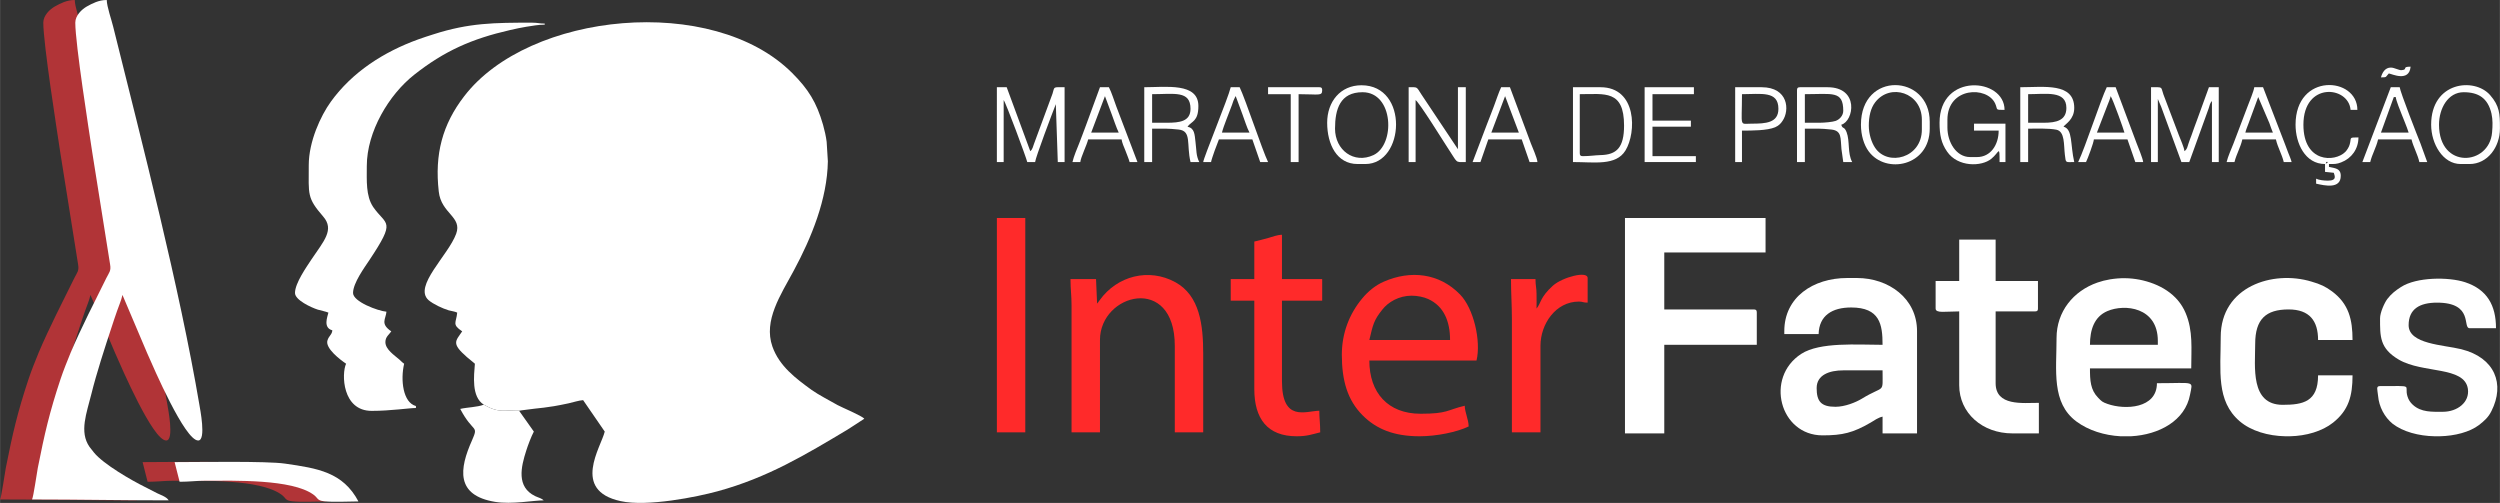 <?xml version="1.0" encoding="UTF-8" standalone="no"?>
<!-- Creator: CorelDRAW X8 -->

<svg
   xml:space="preserve"
   width="165.374mm"
   height="33.269mm"
   version="1.0"
   style="shape-rendering:geometricPrecision; text-rendering:geometricPrecision; image-rendering:optimizeQuality; fill-rule:evenodd; clip-rule:evenodd"
   viewBox="0 0 16537 3327"
   id="svg91"
   sodipodi:docname="logo.svg"
   inkscape:version="1.1.2 (0a00cf5339, 2022-02-04)"
   xmlns:inkscape="http://www.inkscape.org/namespaces/inkscape"
   xmlns:sodipodi="http://sodipodi.sourceforge.net/DTD/sodipodi-0.dtd"
   xmlns="http://www.w3.org/2000/svg"
   xmlns:svg="http://www.w3.org/2000/svg"><rect x="0" y="0" width="16537" height="3327" fill="#333333" stroke="none"/><sodipodi:namedview
   id="namedview93"
   pagecolor="#ffffff"
   bordercolor="#666666"
   borderopacity="1.0"
   inkscape:pageshadow="2"
   inkscape:pageopacity="0.0"
   inkscape:pagecheckerboard="0"
   inkscape:document-units="mm"
   showgrid="false"
   inkscape:zoom="1.6788588"
   inkscape:cx="312.71242"
   inkscape:cy="63.138127"
   inkscape:window-width="1920"
   inkscape:window-height="1012"
   inkscape:window-x="0"
   inkscape:window-y="32"
   inkscape:window-maximized="1"
   inkscape:current-layer="Camada_x0020_1" />
 <defs
   id="defs4">
  <style
   type="text/css"
   id="style2">
   <![CDATA[
    .fil0 {fill:#FEFEFE}
   ]]>
  </style>
 
   
   
   
   
   
   
  
    
    
   
     
     
     
     
     
     
     
     
     
     
     
    </defs>
 <g
   id="Camada_x0020_1"
   inkscape:label="Camada 1">
  <path
   class="fil0"
   d="m 3200,2677 c 104,59 130,34 253,37 133,-19 150,-12 308,-46 32,-7 67,-19 96,-21 l 143,208 c -24,102 -222,389 105,460 176,39 506,-28 641,-65 331,-90 582,-242 860,-408 l 111,-72 c -14,-19 -151,-76 -176,-90 -47,-27 -127,-68 -173,-101 -103,-75 -213,-156 -259,-287 -60,-172 55,-341 141,-501 117,-217 222,-473 226,-724 l -8,-129 c -4,-34 -15,-82 -24,-113 C 5401,676 5346,589 5240,483 4716,-42 3498,78 3070,637 c -144,187 -196,383 -168,630 16,147 157,166 115,280 -52,142 -284,347 -183,438 31,27 94,56 134,68 22,6 40,7 56,15 -6,68 -37,77 33,124 -44,65 -73,79 31,170 l 53,44 c -6,79 -24,219 59,271 z"
   id="path7"
   style="fill:#ffffff" /><path
   class="fil0"
   d="m 286,150 c 0,140 91,717 113,863 l 117,735 c 8,44 -6,54 -24,90 -74,149 -169,335 -236,493 -24,59 -48,118 -68,178 -73,220 -105,359 -150,586 -7,36 -28,188 -38,209 309,0 596,6 904,6 -16,-24 -47,-33 -76,-47 -30,-15 -52,-27 -82,-42 -87,-43 -274,-150 -337,-228 -10,-12 -20,-25 -29,-37 -69,-99 -19,-223 13,-352 31,-127 91,-313 133,-439 12,-38 23,-69 36,-107 13,-39 28,-69 36,-107 l 163,384 c 44,100 250,579 338,579 55,0 11,-215 8,-236 C 974,1896 730,954 537,178 526,132 495,45 494,0 441,0 398,23 362,43 329,62 286,102 286,150 Z"
   id="path9"
   style="fill:#b13437;fill-opacity:1" /><path
   class="fil0"
   d="m 2042,1093 c 0,196 -13,214 96,340 75,87 4,161 -78,283 -32,49 -109,157 -109,222 0,47 107,96 150,110 22,7 53,12 71,20 -6,27 -37,100 26,117 -2,29 -22,35 -32,66 -18,52 87,131 123,155 -31,66 -26,312 169,312 126,0 249,-19 293,-19 v -13 c -86,-23 -103,-172 -78,-280 -15,-10 -17,-15 -31,-27 -33,-29 -93,-67 -93,-116 0,-35 25,-50 39,-71 -75,-51 -36,-81 -32,-130 -56,-5 -221,-66 -221,-124 0,-66 77,-170 108,-217 180,-271 112,-226 25,-352 -49,-73 -42,-176 -42,-270 0,-229 147,-473 313,-604 200,-158 381,-238 634,-296 35,-8 77,-17 108,-22 39,-6 83,-14 122,-14 v -7 c -37,0 -45,-6 -85,-6 -247,0 -415,1 -651,77 -38,12 -66,21 -102,34 -226,82 -435,215 -577,412 -67,93 -146,263 -146,420 z"
   id="path11"
   style="fill:#ffffff" /><path
   class="fil0"
   d="m 3453,2714 c -123,-3 -149,22 -253,-37 -44,17 -109,17 -156,28 86,164 124,103 78,208 -84,188 -110,364 153,407 110,18 254,-10 321,-10 -9,-8 -9,-8 -24,-15 -13,-6 -18,-6 -32,-13 -126,-61 -94,-193 -59,-302 11,-35 33,-93 50,-125 l -97,-137 z"
   id="path13"
   style="fill:#ffffff" /><path
   class="fil0"
   d="m 976,3187 c 66,0 108,-7 175,-7 192,0 566,-11 709,91 32,22 23,40 72,45 63,7 160,1 227,1 -103,-194 -270,-219 -485,-250 -121,-18 -576,-10 -731,-10 z"
   id="path15"
   style="fill:#b13437;fill-opacity:1" /><path
   class="fil0"
   d="m 497.673,150 c 0,140 91,717 113,863 l 117,735 c 8,44 -6,54 -24,90 -74,149 -169,335 -236,493 -24,59 -48,118 -68,178 -73,220 -105,359 -150,586 -7,36 -28,188 -38,209 309,0 596,6 904,6 -16,-24 -47,-33 -76,-47 -30,-15 -52,-27 -82,-42 -87,-43 -274,-150 -337,-228 -10,-12 -20,-25 -29,-37 -69,-99 -19,-223 13,-352 31,-127 91,-313 133,-439 12,-38 23,-69 36,-107 13,-39 28,-69 36,-107 l 163,384 c 44,100 250,579 338,579 55,0 11,-215 8,-236 -133,-782 -377,-1724 -570,-2500 -11,-46 -42,-133 -43,-178 -53,0 -96,23 -132,43 -33,19 -76,59 -76,107 z"
   id="path9-4"
   style="clip-rule:evenodd;fill:#ffffff;fill-opacity:1;fill-rule:evenodd;image-rendering:optimizeQuality;shape-rendering:geometricPrecision;text-rendering:geometricPrecision" /><path
   class="fil0"
   d="m 1187.673,3187 c 66,0 108,-7 175,-7 192,0 566,-11 709,91 32,22 23,40 72,45 63,7 160,1 227,1 -103,-194 -270,-219 -485,-250 -121,-18 -576,-10 -731,-10 z"
   id="path15-8"
   style="clip-rule:evenodd;fill:#ffffff;fill-opacity:1;fill-rule:evenodd;image-rendering:optimizeQuality;shape-rendering:geometricPrecision;text-rendering:geometricPrecision" /><path
   class="fil0"
   d="m 10749,2867 h 260 v -586 h 612 v -214 c 0,-15 -5,-20 -20,-20 h -592 v -377 h 670 v -228 h -930 z"
   id="path17"
   style="fill:#ffffff" /><path
   class="fil0"
   d="m 12141,2691 c -96,0 -124,-37 -124,-124 0,-88 86,-117 176,-117 h 260 c 0,161 17,93 -138,188 -40,24 -111,53 -174,53 z m -338,-501 v 20 h 227 c 3,-123 90,-176 215,-176 190,0 208,112 208,247 -165,0 -415,-20 -538,60 -242,157 -142,539 141,539 133,0 202,-17 319,-85 24,-14 47,-32 78,-39 v 111 h 228 v -677 c 0,-217 -189,-351 -397,-351 h -65 c -225,0 -416,127 -416,351 z"
   id="path19"
   style="fill:#ffffff" /><path
   class="fil0"
   d="m 14274,2255 v 26 h -449 c 0,-101 29,-186 115,-223 114,-49 334,-27 334,197 z m -177,631 h -70 c -106,-6 -211,-38 -292,-98 -166,-124 -131,-336 -131,-552 0,-174 110,-311 271,-367 26,-9 53,-16 83,-21 68,-11 130,-10 194,2 131,26 253,94 306,221 50,118 37,238 37,366 h -670 c 0,80 3,142 54,194 23,24 28,29 62,41 116,41 327,31 327,-137 257,0 237,-20 219,76 -32,172 -205,265 -390,275 z"
   id="path21"
   style="fill:#ffffff" /><path
   class="fil0"
   d="m 14690,2229 c 0,222 -32,423 126,558 75,64 188,97 302,99 h 29 c 108,-2 214,-33 286,-90 103,-82 129,-176 129,-313 h -228 c 0,175 -100,195 -234,195 -216,0 -182,-252 -182,-403 0,-164 71,-228 221,-228 139,0 195,76 195,202 h 228 c 0,-134 -24,-238 -135,-321 -43,-32 -77,-48 -136,-65 -256,-78 -601,32 -601,366 z"
   id="path23"
   style="fill:#ffffff" /><path
   class="fil0"
   d="m 9338,1956 c 38,0 81,9 109,22 104,47 145,148 145,271 h -534 c 24,-101 29,-130 86,-201 38,-49 109,-92 194,-92 z m -462,390 c 0,171 37,301 138,402 90,90 206,138 376,138 114,0 249,-28 325,-65 -1,-49 -25,-91 -26,-137 -118,28 -111,53 -292,53 -217,0 -339,-140 -339,-352 h 709 c 31,-130 -19,-345 -109,-437 -138,-142 -328,-162 -504,-85 -56,24 -106,66 -143,111 -86,103 -135,231 -135,372 z"
   id="path25"
   style="fill:#ff2a2a" /><path
   class="fil0"
   d="m 15744,2106 c 0,120 -3,198 124,273 159,93 434,42 457,193 13,90 -71,152 -165,152 -71,0 -144,5 -200,-47 -16,-15 -28,-32 -35,-56 -23,-77 52,-67 -181,-67 -29,0 -17,23 -13,65 6,72 43,141 96,184 68,53 173,81 278,83 h 33 c 101,-2 199,-28 260,-74 35,-27 63,-52 83,-93 90,-178 24,-353 -200,-409 -118,-29 -348,-33 -348,-159 0,-107 73,-149 188,-149 244,0 167,169 215,169 h 175 c 0,-151 -59,-256 -204,-304 -110,-36 -322,-35 -425,32 -36,23 -64,45 -90,79 -18,24 -48,89 -48,128 z"
   id="path27"
   style="fill:#ffffff" /><path
   class="fil0"
   d="m 7257,2008 -7,-162 h -169 c 0,66 7,108 7,175 v 839 h 188 v -611 c 0,-308 495,-438 495,39 v 572 h 188 v -520 c 0,-188 -22,-384 -184,-473 -175,-96 -385,-43 -501,119 -5,6 -4,6 -8,11 -10,13 -3,5 -9,11 z"
   id="path29"
   style="fill:#ff2a2a" /><path
   class="fil0"
   d="m 12960,1859 h -156 v 182 c 0,33 65,19 156,19 v 488 c 0,185 154,319 352,319 h 175 v -202 c -108,0 -286,23 -286,-130 v -475 h 260 c 15,0 20,-4 20,-19 v -182 h -280 v -274 h -241 z"
   id="path31"
   style="fill:#ffffff" /><path
   class="fil0"
   d="m 8297,1598 v 248 h -156 v 143 h 156 v 585 c 0,195 86,312 280,312 71,0 102,-13 156,-26 0,-57 -6,-93 -6,-143 -90,2 -247,77 -247,-195 v -533 h 266 v -143 h -266 v -293 c -34,1 -60,13 -90,21 -28,7 -64,18 -93,24 z"
   id="path33"
   style="fill:#ff2a2a" /><polygon
   class="fil0"
   points="6782,1442 6594,1442 6594,2860 6782,2860 "
   id="polygon35"
   style="fill:#ff2a2a" /><path
   class="fil0"
   d="m 10164,2041 c 0,-33 1,-66 0,-98 0,-38 -7,-54 -7,-97 h -162 c 0,96 6,169 6,266 v 748 h 189 v -572 c 0,-145 101,-293 254,-293 28,0 25,7 58,7 v -163 c 0,-49 -165,-6 -229,50 -87,78 -80,119 -109,152 z"
   id="path37"
   style="fill:#ff2a2a" /><g
   id="g85"
   style="fill:#ffffff">
     <path
   class="fil0"
   d="m 6594,1072 h 45 V 662 c 14,16 150,382 156,410 h 52 c 3,-31 113,-322 137,-383 l 13,383 h 45 V 577 c -79,0 -65,-6 -80,43 l -121,328 c -9,22 -10,40 -26,52 L 6659,577 h -65 z"
   id="path41"
   style="fill:#ffffff" />
     <path
   class="fil0"
   d="m 14229,1072 h 45 V 655 l 22,51 c 7,19 12,33 19,52 l 115,314 h 52 l 128,-354 c 9,-25 7,-33 22,-50 v 404 h 45 V 577 h -65 l -78,215 c -13,33 -26,72 -38,105 -7,19 -13,33 -19,52 -9,26 -8,37 -27,51 -2,-25 -27,-79 -37,-106 l -102,-269 c -19,-53 1,-48 -82,-48 z"
   id="path43"
   style="fill:#ffffff" />
     <path
   class="fil0"
   d="m 12830,812 c 0,80 11,135 50,191 70,103 228,101 293,47 53,-43 54,-95 54,22 h 39 V 818 h -208 v 46 h 163 c 0,94 -53,175 -143,175 h -46 c -92,0 -150,-99 -150,-195 v -52 c 0,-216 262,-225 316,-107 19,42 -4,42 62,42 0,-213 -430,-248 -430,85 z"
   id="path45"
   style="fill:#ffffff" />
     <path
   class="fil0"
   d="m 9318,1072 h 46 V 662 c 25,17 185,274 209,311 74,110 48,99 123,99 V 577 h -52 V 987 L 9402,624 c -34,-52 -22,-47 -84,-47 z"
   id="path47"
   style="fill:#ffffff" />
     <path
   class="fil0"
   d="m 7719,812 h -98 V 623 c 146,0 254,-26 254,97 0,84 -73,92 -156,92 z m -150,260 h 52 V 851 c 75,0 101,-2 176,6 87,10 50,96 78,215 h 58 c -22,-43 -18,-78 -25,-132 -6,-52 -6,-92 -53,-102 27,-37 72,-33 72,-137 0,-156 -215,-124 -358,-124 z"
   id="path49"
   style="fill:#ffffff" />
     <path
   class="fil0"
   d="m 13520,812 h -104 V 623 c 118,0 253,-26 253,91 0,83 -67,98 -149,98 z m -156,260 h 52 V 851 c 55,0 136,-3 187,7 57,12 48,100 56,166 7,57 3,48 62,48 -27,-117 -9,-218 -71,-234 12,-18 71,-47 71,-124 0,-169 -200,-137 -357,-137 z"
   id="path51"
   style="fill:#ffffff" />
     <path
   class="fil0"
   d="m 12037,812 h -98 V 623 c 182,0 254,-25 254,110 0,32 -25,58 -51,67 -20,7 -74,12 -105,12 z m -150,-215 v 475 h 52 V 851 c 75,0 102,-2 176,6 70,8 59,58 66,129 2,23 10,62 12,86 h 59 c -32,-60 -14,-137 -37,-198 -17,-42 -26,-17 -35,-49 83,-23 121,-248 -91,-248 h -182 c -15,0 -20,5 -20,20 z"
   id="path53"
   style="fill:#ffffff" />
     <path
   class="fil0"
   d="m 16134,825 c 0,-107 59,-215 163,-215 98,0 160,39 184,141 9,42 8,80 4,125 -18,220 -351,246 -351,-51 z m -52,0 c 0,127 78,260 195,260 h 59 c 119,0 201,-112 201,-234 v -5 -4 c 0,-87 -2,-141 -65,-213 -104,-119 -390,-89 -390,196 z"
   id="path55"
   style="fill:#ffffff" />
     <path
   class="fil0"
   d="m 8831,851 c 0,-128 33,-241 182,-241 207,0 218,348 72,416 -129,60 -254,-33 -254,-175 z m -52,-39 c 0,143 64,273 201,273 h 52 c 260,0 289,-521 -26,-521 -140,0 -227,109 -227,248 z"
   id="path57"
   style="fill:#ffffff" />
     <path
   class="fil0"
   d="m 12362,831 c 0,-60 12,-115 42,-154 99,-130 309,-65 309,115 v 65 c 0,190 -226,245 -309,121 -24,-35 -42,-91 -42,-147 z m -52,-6 c 0,70 20,134 51,176 114,155 404,98 404,-150 v -46 c 0,-315 -455,-337 -455,20 z"
   id="path59"
   style="fill:#ffffff" />
     <path
   class="fil0"
   d="m 15386,1078 c 0,-11 19,-9 8,0 0,0 0,0 0,0 -10,1 -8,14 -8,0 z m -201,-253 c 0,123 63,260 195,260 v 52 l 58,6 c 4,17 25,52 -39,52 -27,0 -60,-4 -78,-13 v 33 c 58,13 163,37 163,-52 0,-50 -39,-50 -78,-59 v -19 c 38,0 51,1 81,-11 68,-26 114,-88 114,-165 -68,0 -44,1 -58,47 -4,16 -18,38 -29,49 -69,69 -277,73 -277,-180 0,-286 299,-257 312,-98 h 45 c 0,-220 -409,-249 -409,98 z"
   id="path61"
   style="fill:#ffffff" />
     <path
   class="fil0"
   d="m 10470,1033 c -15,0 -20,-5 -20,-20 V 623 c 166,0 293,-30 293,208 0,144 -48,193 -156,195 -38,1 -70,7 -117,7 z m -65,39 c 143,0 284,26 347,-76 74,-120 76,-419 -165,-419 h -182 z"
   id="path63"
   style="fill:#ffffff" />
     <polygon
   class="fil0"
   points="10931,838 11185,838 11185,798 10931,798 10931,623 11205,623 11205,577 10879,577 10879,1072 11218,1072 11218,1033 10931,1033 "
   id="polygon65"
   style="fill:#ffffff" />
     <path
   class="fil0"
   d="m 7309,636 44,118 c 15,40 30,87 47,123 h -182 z m -215,436 h 52 c 3,-32 43,-112 52,-150 h 221 c 2,19 17,54 25,73 8,23 23,56 28,77 h 52 L 7384,704 c -15,-40 -31,-93 -49,-127 h -59 l -91,248 c -16,40 -29,81 -46,122 -14,35 -36,86 -45,125 z"
   id="path67"
   style="fill:#ffffff" />
     <path
   class="fil0"
   d="m 9956,636 91,241 h -182 z m -215,436 h 52 l 52,-150 h 221 l 52,150 h 52 c -2,-29 -34,-98 -44,-125 L 9988,577 h -58 c -17,36 -32,83 -47,123 -14,39 -31,79 -47,122 z"
   id="path69"
   style="fill:#ffffff" />
     <path
   class="fil0"
   d="m 13962,636 c 16,24 88,226 91,241 h -182 l 69,-179 c 8,-20 18,-44 22,-62 z m -215,436 h 52 c 11,-22 50,-126 52,-150 h 222 l 52,150 h 52 c -2,-23 -34,-100 -44,-126 l -138,-369 h -59 c -40,83 -142,398 -189,495 z"
   id="path71"
   style="fill:#ffffff" />
     <path
   class="fil0"
   d="m 14938,642 74,173 c 8,21 15,45 23,62 h -182 c 4,-18 13,-39 20,-58 z m -209,430 h 52 c 13,-53 41,-99 52,-150 h 222 c 12,53 40,99 52,150 h 52 c -4,-18 -15,-42 -23,-63 -8,-22 -15,-41 -23,-61 l -143,-371 h -58 c -3,25 -33,97 -44,126 l -93,245 c -14,36 -37,86 -46,124 z"
   id="path73"
   style="fill:#ffffff" />
     <path
   class="fil0"
   d="m 8174,636 44,119 c 15,39 29,88 47,122 h -182 c 10,-42 48,-132 66,-182 3,-8 6,-18 10,-29 l 12,-26 c 1,-1 2,-3 3,-4 z m -215,436 h 52 c 2,-19 44,-132 52,-150 h 221 l 52,150 h 52 C 8347,986 8241,663 8200,577 h -59 c -16,70 -179,464 -182,495 z"
   id="path75"
   style="fill:#ffffff" />
     <path
   class="fil0"
   d="m 15835,642 h 13 c 2,25 30,90 40,117 6,17 15,35 22,55 8,21 18,45 23,63 h -183 z m -208,430 h 52 c 12,-51 40,-97 52,-150 h 221 c 12,50 41,100 52,150 h 52 l -45,-124 c -16,-39 -134,-340 -137,-371 h -59 z"
   id="path77"
   style="fill:#ffffff" />
     <path
   class="fil0"
   d="m 11588,818 c -85,0 -65,29 -65,-195 127,0 241,-24 241,97 0,93 -84,98 -176,98 z m -110,254 h 45 V 864 c 66,0 166,0 219,-22 22,-10 37,-23 49,-42 49,-70 39,-223 -138,-223 h -175 z"
   id="path79"
   style="fill:#ffffff" />
     <path
   class="fil0"
   d="m 8388,623 h 150 v 449 h 52 V 623 c 134,0 156,14 156,-26 0,-15 -4,-20 -19,-20 h -339 z"
   id="path81"
   style="fill:#ffffff" />
     <path
   class="fil0"
   d="m 15815,447 c -38,0 -57,34 -65,65 43,0 29,-3 52,-26 18,2 135,60 144,-45 -62,0 -14,19 -59,23 -18,2 -48,-17 -72,-17 z"
   id="path83"
   style="fill:#ffffff" />
    </g>
 </g>
</svg>
